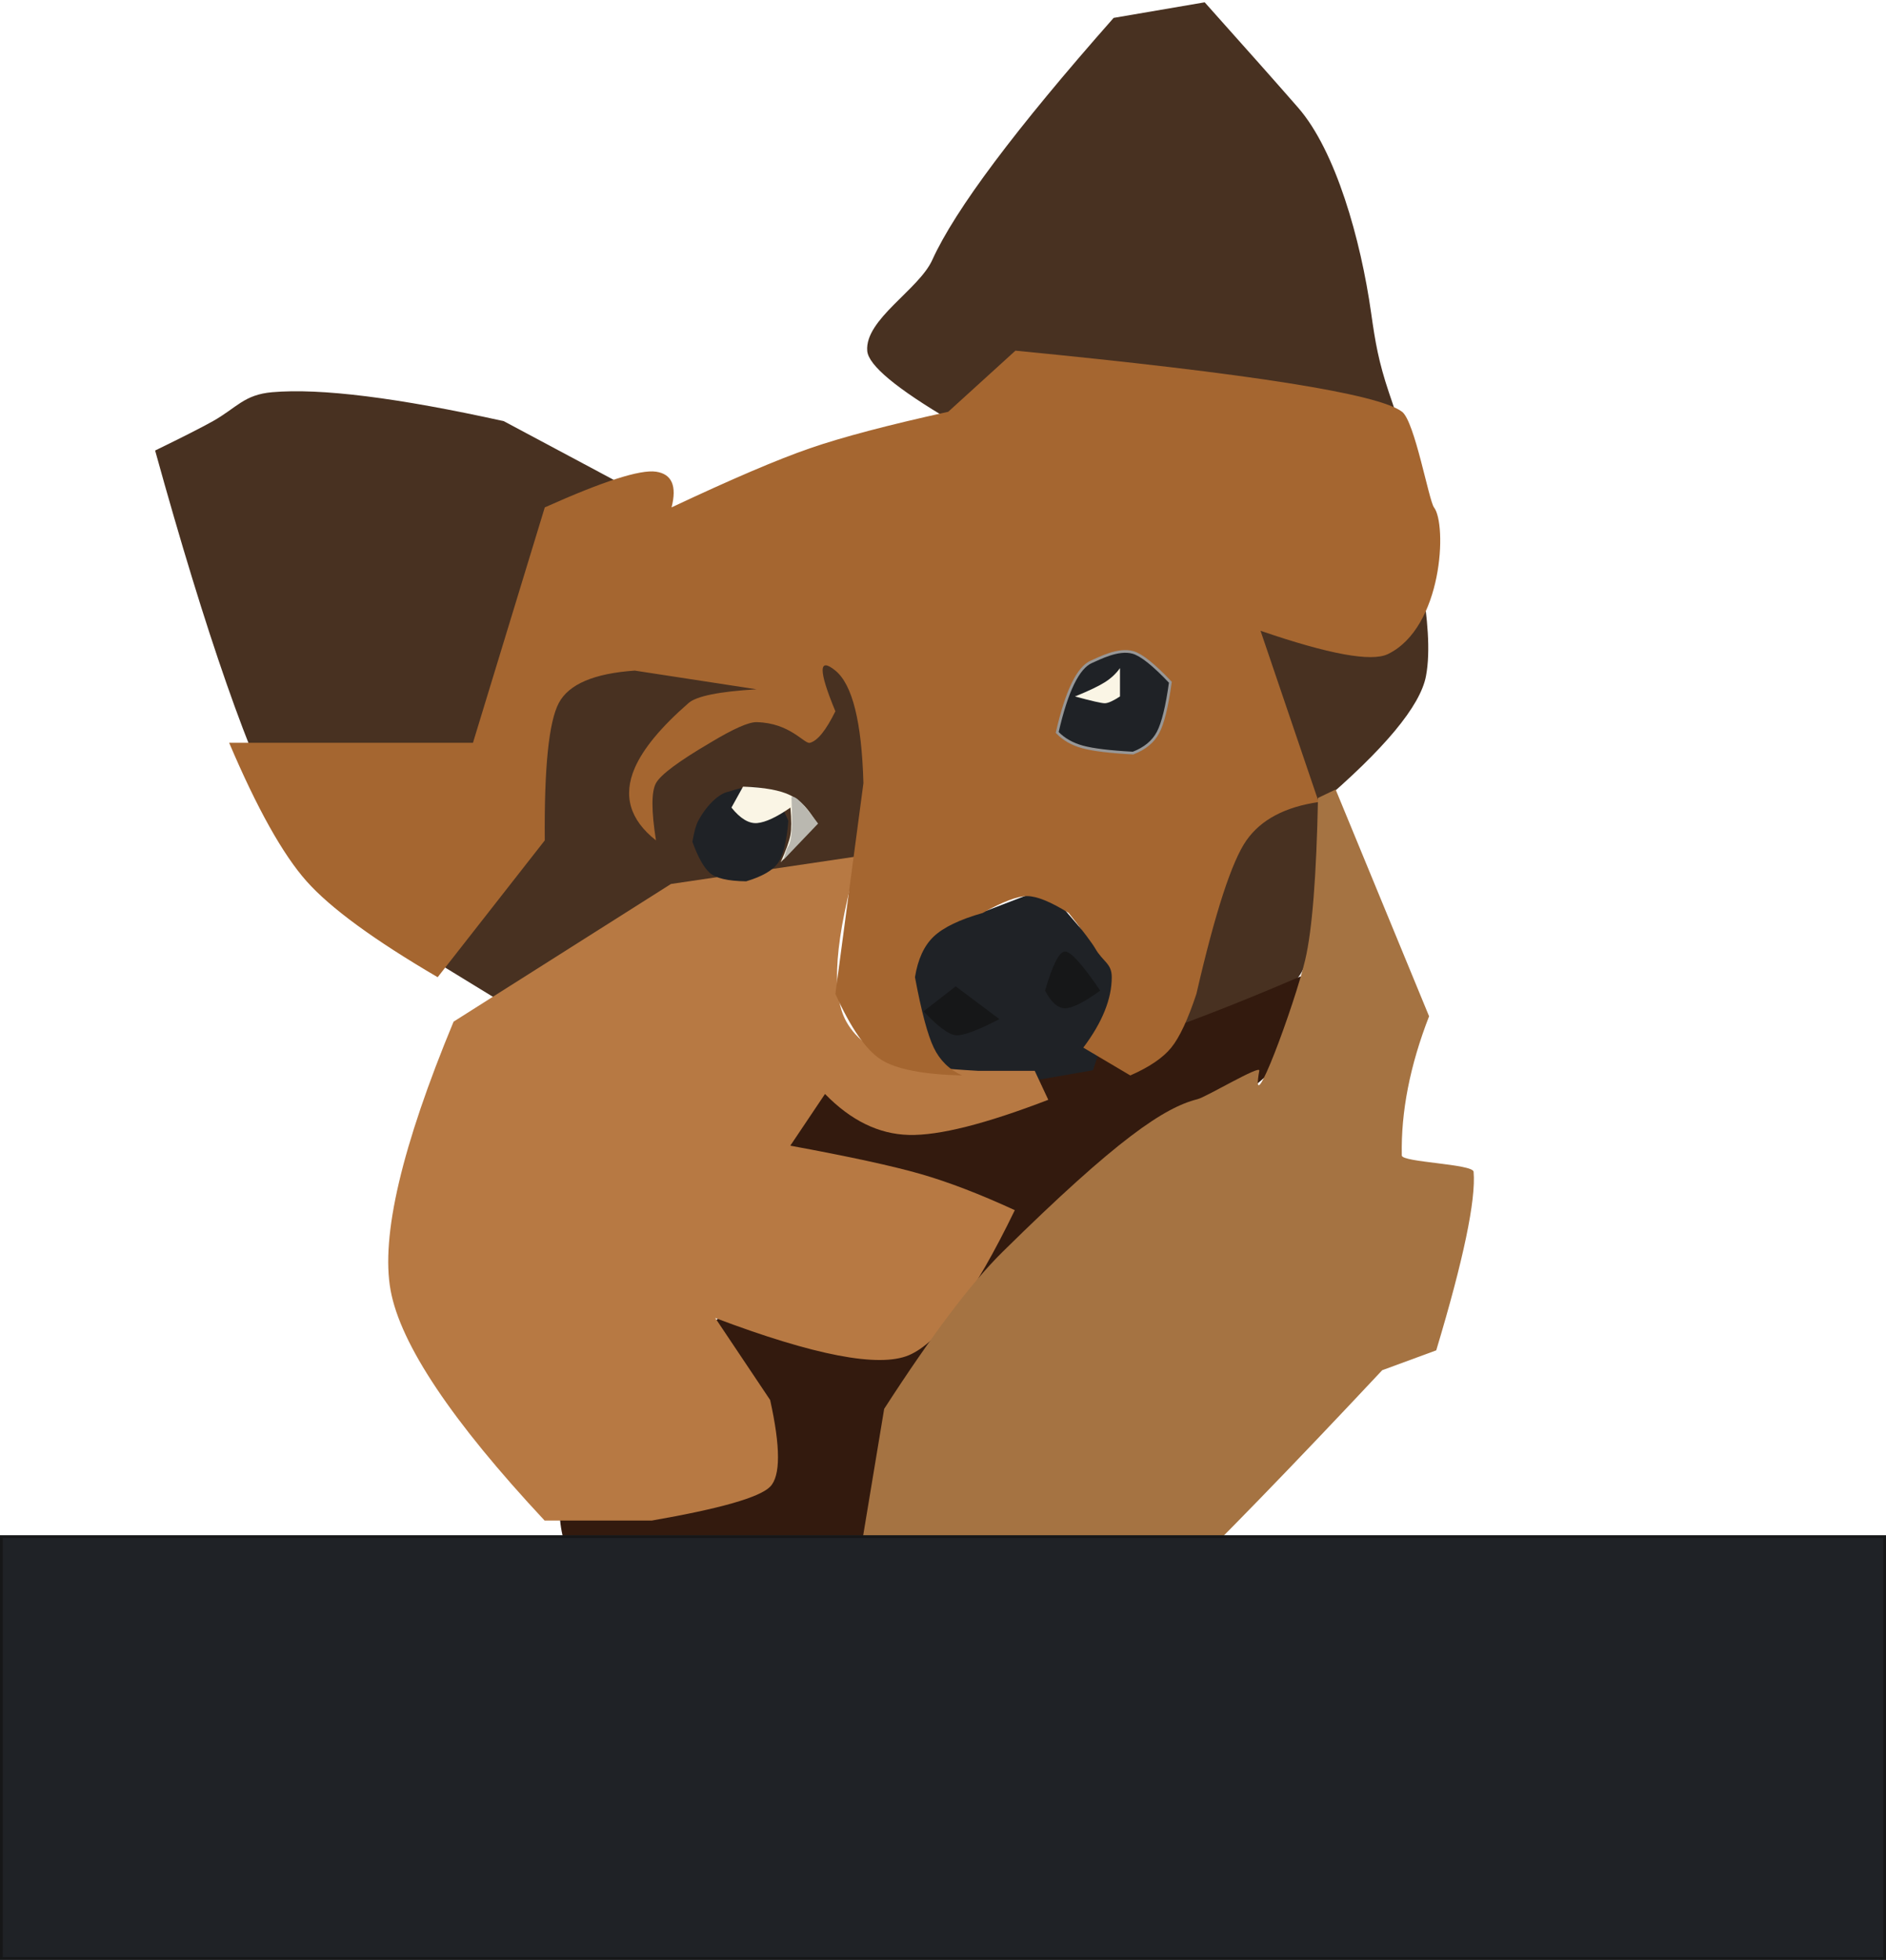 
<svg width="698px" height="725px" viewBox="0 0 698 725" version="1.1" xmlns="http://www.w3.org/2000/svg" xmlns:xlink="http://www.w3.org/1999/xlink">
    <!-- Generator: Sketch 46.2 (44496) - http://www.bohemiancoding.com/sketch -->
    <desc>Created with Sketch.</desc>
    <defs>
        <rect id="path-1" x="0" y="568" width="698" height="157"></rect>
    </defs>
    <g id="Logo" stroke="none" stroke-width="1" fill="none" fill-rule="evenodd">
        <g id="Inu" transform="translate(57, 0)">
            <path d="M430.867,298.004 C455.329,277.195 468.62,261.242 470.742,250.145 C474.397,231.031 465.056,199.985 466.156,188.762 C467.606,173.967 461.043,157.247 456.992,145.09 C453.204,133.724 452.012,126.828 450.453,115.801 C446.598,88.539 437.343,55.791 423.444,39.844 C416.418,31.784 404.886,18.788 388.848,0.855 L355.152,6.617 C318.838,47.728 296.464,77.578 288.031,96.168 C283.032,107.188 263.033,118.167 263.961,129.805 C264.386,135.134 274.818,143.8 295.258,155.801 L191.195,188.762 L129.445,155.801 C90.17,147.116 61.613,143.546 43.773,145.09 C33.286,145.997 30.599,150.864 21.801,155.801 C17.689,158.108 10.558,161.729 0.41,166.664 C19.289,234.844 35.636,281.607 49.449,306.953 C63.263,332.3 81.63,348.642 104.551,355.98 L149.32,383.379 L191.195,329.508 L221.977,355.98 C231.636,341.307 239.096,332.483 244.355,329.508 C279.135,309.835 305.514,310.195 317.371,306.953 C325.945,304.609 350.647,372.811 383.488,387.727 C391.856,391.527 411.867,364.376 419.223,364 C427.729,363.565 431.611,341.566 430.867,298.004 Z" id="Path-49" fill="#483121"></path>
            <path d="M424.277,382.826 C419.18,395.111 391.436,416.154 341.045,445.953 C311.292,472.876 292.063,496.303 283.359,516.232 C274.656,536.162 265.086,578.676 254.65,643.775 C216.833,627.752 190.058,613.414 174.328,600.762 C158.598,588.109 150.533,574.425 150.135,559.709 L210.01,486.119 C220.844,456.546 229.671,434.626 236.49,420.357 C243.31,406.089 247.54,400.692 249.18,404.166 C289.958,400.625 320.579,396.346 341.045,391.328 C361.511,386.31 389.255,376.28 424.277,361.236 C429.375,363.344 429.375,370.541 424.277,382.826 Z" id="Path-55" fill="#331A0E"></path>
            <polygon id="Path-58" fill="#1F2226" points="308.07 336.926 330.084 328.48 358.732 361.869 347.514 395.924 286.475 406.59 273.143 363.938 295.174 332.424"></polygon>
            <path d="M191.322,327.018 L260.797,316.732 C251.96,347.159 250.437,367.565 256.229,377.951 C259.929,384.587 267.082,390.236 279.352,393.346 C283.973,394.517 292.551,395.453 305.086,396.152 L325.953,396.152 L330.965,406.854 C307.687,415.812 290.483,420.146 279.352,419.855 C268.22,419.565 257.881,414.513 248.334,404.699 L235.486,423.834 C257.269,427.841 273.323,431.327 283.648,434.291 C293.973,437.255 305.615,441.722 318.574,447.689 C303.51,478.784 290.436,496.672 279.352,501.352 C268.267,506.032 244.387,501.441 207.713,487.58 L228.025,517.912 C231.897,535.349 231.897,546.041 228.025,549.988 C224.154,553.935 209.572,558.108 184.281,562.506 L144.549,562.506 C110.204,525.719 91.206,497.323 87.555,477.318 C83.904,457.314 91.675,424.191 110.867,377.951 L191.322,327.018 Z" id="Path-54" fill="#B77943"></path>
            <path d="M191.539,187.707 C213.749,177.249 230.814,169.961 242.732,165.844 C254.651,161.727 271.716,157.225 293.926,152.34 L318.805,129.727 C405.545,138.158 453.247,145.696 461.91,152.34 C466.592,155.931 471.843,185.291 473.715,187.707 C478.59,194.002 476.976,232.145 456.645,241.977 C450.555,244.921 434.846,242.045 409.516,233.348 L431.043,296.707 C418.59,298.506 409.673,303.235 404.293,310.895 C398.913,318.554 392.742,337.484 385.781,367.684 C382.645,377.154 379.545,383.779 376.48,387.559 C373.416,391.338 368.363,394.769 361.32,397.852 L343.93,387.559 C350.945,378.227 354.453,369.543 354.453,361.508 C354.453,356.319 351.238,355.927 348.312,350.834 C347.243,348.971 343.978,344.609 338.518,337.746 C331.831,333.585 326.701,331.504 323.129,331.504 C319.557,331.504 314.075,333.585 306.684,337.746 C298.174,340.171 292.136,343.075 288.57,346.457 C285.004,349.839 282.691,354.856 281.629,361.508 C283.998,374.168 286.311,382.851 288.57,387.559 C290.829,392.266 294.329,395.697 299.07,397.852 C284.595,397.497 274.581,395.535 269.031,391.965 C263.481,388.395 257.861,380.301 252.172,367.684 L262.551,289.711 C261.924,267.086 258.465,253.21 252.172,248.082 C245.879,242.954 245.879,247.967 252.172,263.121 C248.697,270.195 245.551,274.087 242.732,274.797 C240.651,275.321 235.436,267.406 222.996,267.156 C220.062,267.097 214.33,269.644 205.801,274.797 C194.19,281.605 187.516,286.577 185.777,289.711 C184.039,292.845 184.039,299.907 185.777,310.895 C176.096,303.275 173.482,294.338 177.938,284.082 C181.045,276.928 187.683,268.925 197.85,260.073 C200.788,257.515 209.17,255.824 222.996,255 L177.938,248.082 C162.878,249.112 153.502,253.109 149.809,260.073 C146.115,267.036 144.386,283.977 144.621,310.895 L104.977,361.508 C81.433,347.731 65.269,335.907 56.484,326.035 C47.7,316.163 38.142,299.084 27.812,274.797 L118.039,274.797 L144.621,187.707 C166.181,178.043 179.899,173.639 185.777,174.496 C191.655,175.353 193.576,179.756 191.539,187.707 Z" id="Path-48" fill="#A56630"></path>
            <path d="M334.268,270.957 C337.769,255.62 342.015,246.897 347.004,244.789 C349.705,243.648 356.862,239.785 362.334,241.365 C365.423,242.258 370.028,245.933 376.146,252.393 C374.907,261.357 373.388,267.545 371.59,270.957 C369.791,274.369 366.706,276.915 362.334,278.596 C353.76,278.136 347.545,277.381 343.689,276.332 C339.834,275.283 336.693,273.491 334.268,270.957 Z" id="Path-50" stroke="#979797" fill="#1F2226"></path>
            <path d="M357.498,247.164 L357.498,257.65 C354.933,259.324 353.056,260.16 351.867,260.16 C350.678,260.16 347.004,259.324 340.846,257.65 C345.882,255.61 349.556,253.863 351.867,252.407 C354.178,250.952 356.055,249.204 357.498,247.164 Z" id="Path-51" fill="#FAF5E5"></path>
            <path d="M234.766,303.682 C232.152,297.575 229.976,294.012 228.238,292.99 C221.55,289.059 214.704,292.442 212.18,292.99 C209.564,293.558 204.901,297.139 201.395,303.682 C200.597,305.169 199.883,307.74 199.252,311.393 C201.299,317.072 203.438,320.91 205.67,322.906 C207.902,324.903 212.395,325.946 219.15,326.035 C225.079,324.26 229.008,321.992 230.938,319.23 C232.867,316.469 234.143,311.286 234.766,303.682 Z" id="Path-53" fill="#1F2226"></path>
            <path d="M213.705,298.758 C217.002,302.856 220.185,304.766 223.255,304.486 C226.324,304.207 230.419,302.298 235.539,298.758 C235.934,303.297 235.934,306.672 235.539,308.884 C235.144,311.095 233.938,314.471 231.922,319.01 L245.135,304.486 C242.507,299.518 239.308,296.098 235.539,294.227 C231.77,292.355 225.921,291.283 217.994,291.01 L213.705,298.758 Z" id="Path-52" fill="#FAF5E5"></path>
            <path d="M437.309,292.066 L430.787,295.188 C430.21,324.116 428.633,344.076 426.057,355.066 C422.192,371.552 405.322,416.975 409.057,396.066 C409.454,393.844 389.467,405.812 386.211,406.628 C373.999,409.689 356.698,421.085 314.018,463.152 C302.472,474.532 287.876,493.877 270.229,521.189 L250.932,637.488 C285.515,641.99 311.419,639.147 328.643,628.959 C345.866,618.771 387.833,578.086 454.545,506.902 L474.547,499.547 C484.646,465.974 489.254,443.952 488.373,433.482 C488.128,430.569 461.857,429.998 461.803,427.471 C461.457,411.315 464.822,394.145 471.898,375.961 L437.309,292.066 Z" id="Path-56" fill="#A57342"></path>
            <path d="M235.926,294.876 C236.156,300.913 236.156,305.321 235.926,308.098 C235.695,310.875 235.177,312.703 234.372,313.583 L232.867,318.162 L245.764,304.675 C243.048,300.94 240.899,298.283 239.315,296.706 C237.732,295.129 236.602,294.519 235.926,294.876 Z" id="Path-57" fill="#BAB8B0"></path>
            <path d="M329.777,366.467 C332.05,370.821 334.514,372.998 337.17,372.998 C339.826,372.998 344.163,370.821 350.182,366.467 C343.641,356.829 339.304,352.01 337.17,352.01 C335.036,352.01 332.572,356.829 329.777,366.467 Z" id="Path-59" fill="#161718"></path>
            <path d="M312.867,377.014 L296.695,364.885 L284.797,374.137 C290.123,379.764 294.089,382.711 296.695,382.979 C299.301,383.246 304.692,381.257 312.867,377.014 Z" id="Path-60" fill="#161718"></path>
        </g>
        <g id="Rectangle">
            <use fill="#1F2226" fill-rule="evenodd" xlink:href="#path-1"></use>
            <rect stroke="#161718" stroke-width="1" x="0.5" y="568.5" width="697" height="156"></rect>
        </g>
    </g>
</svg>
